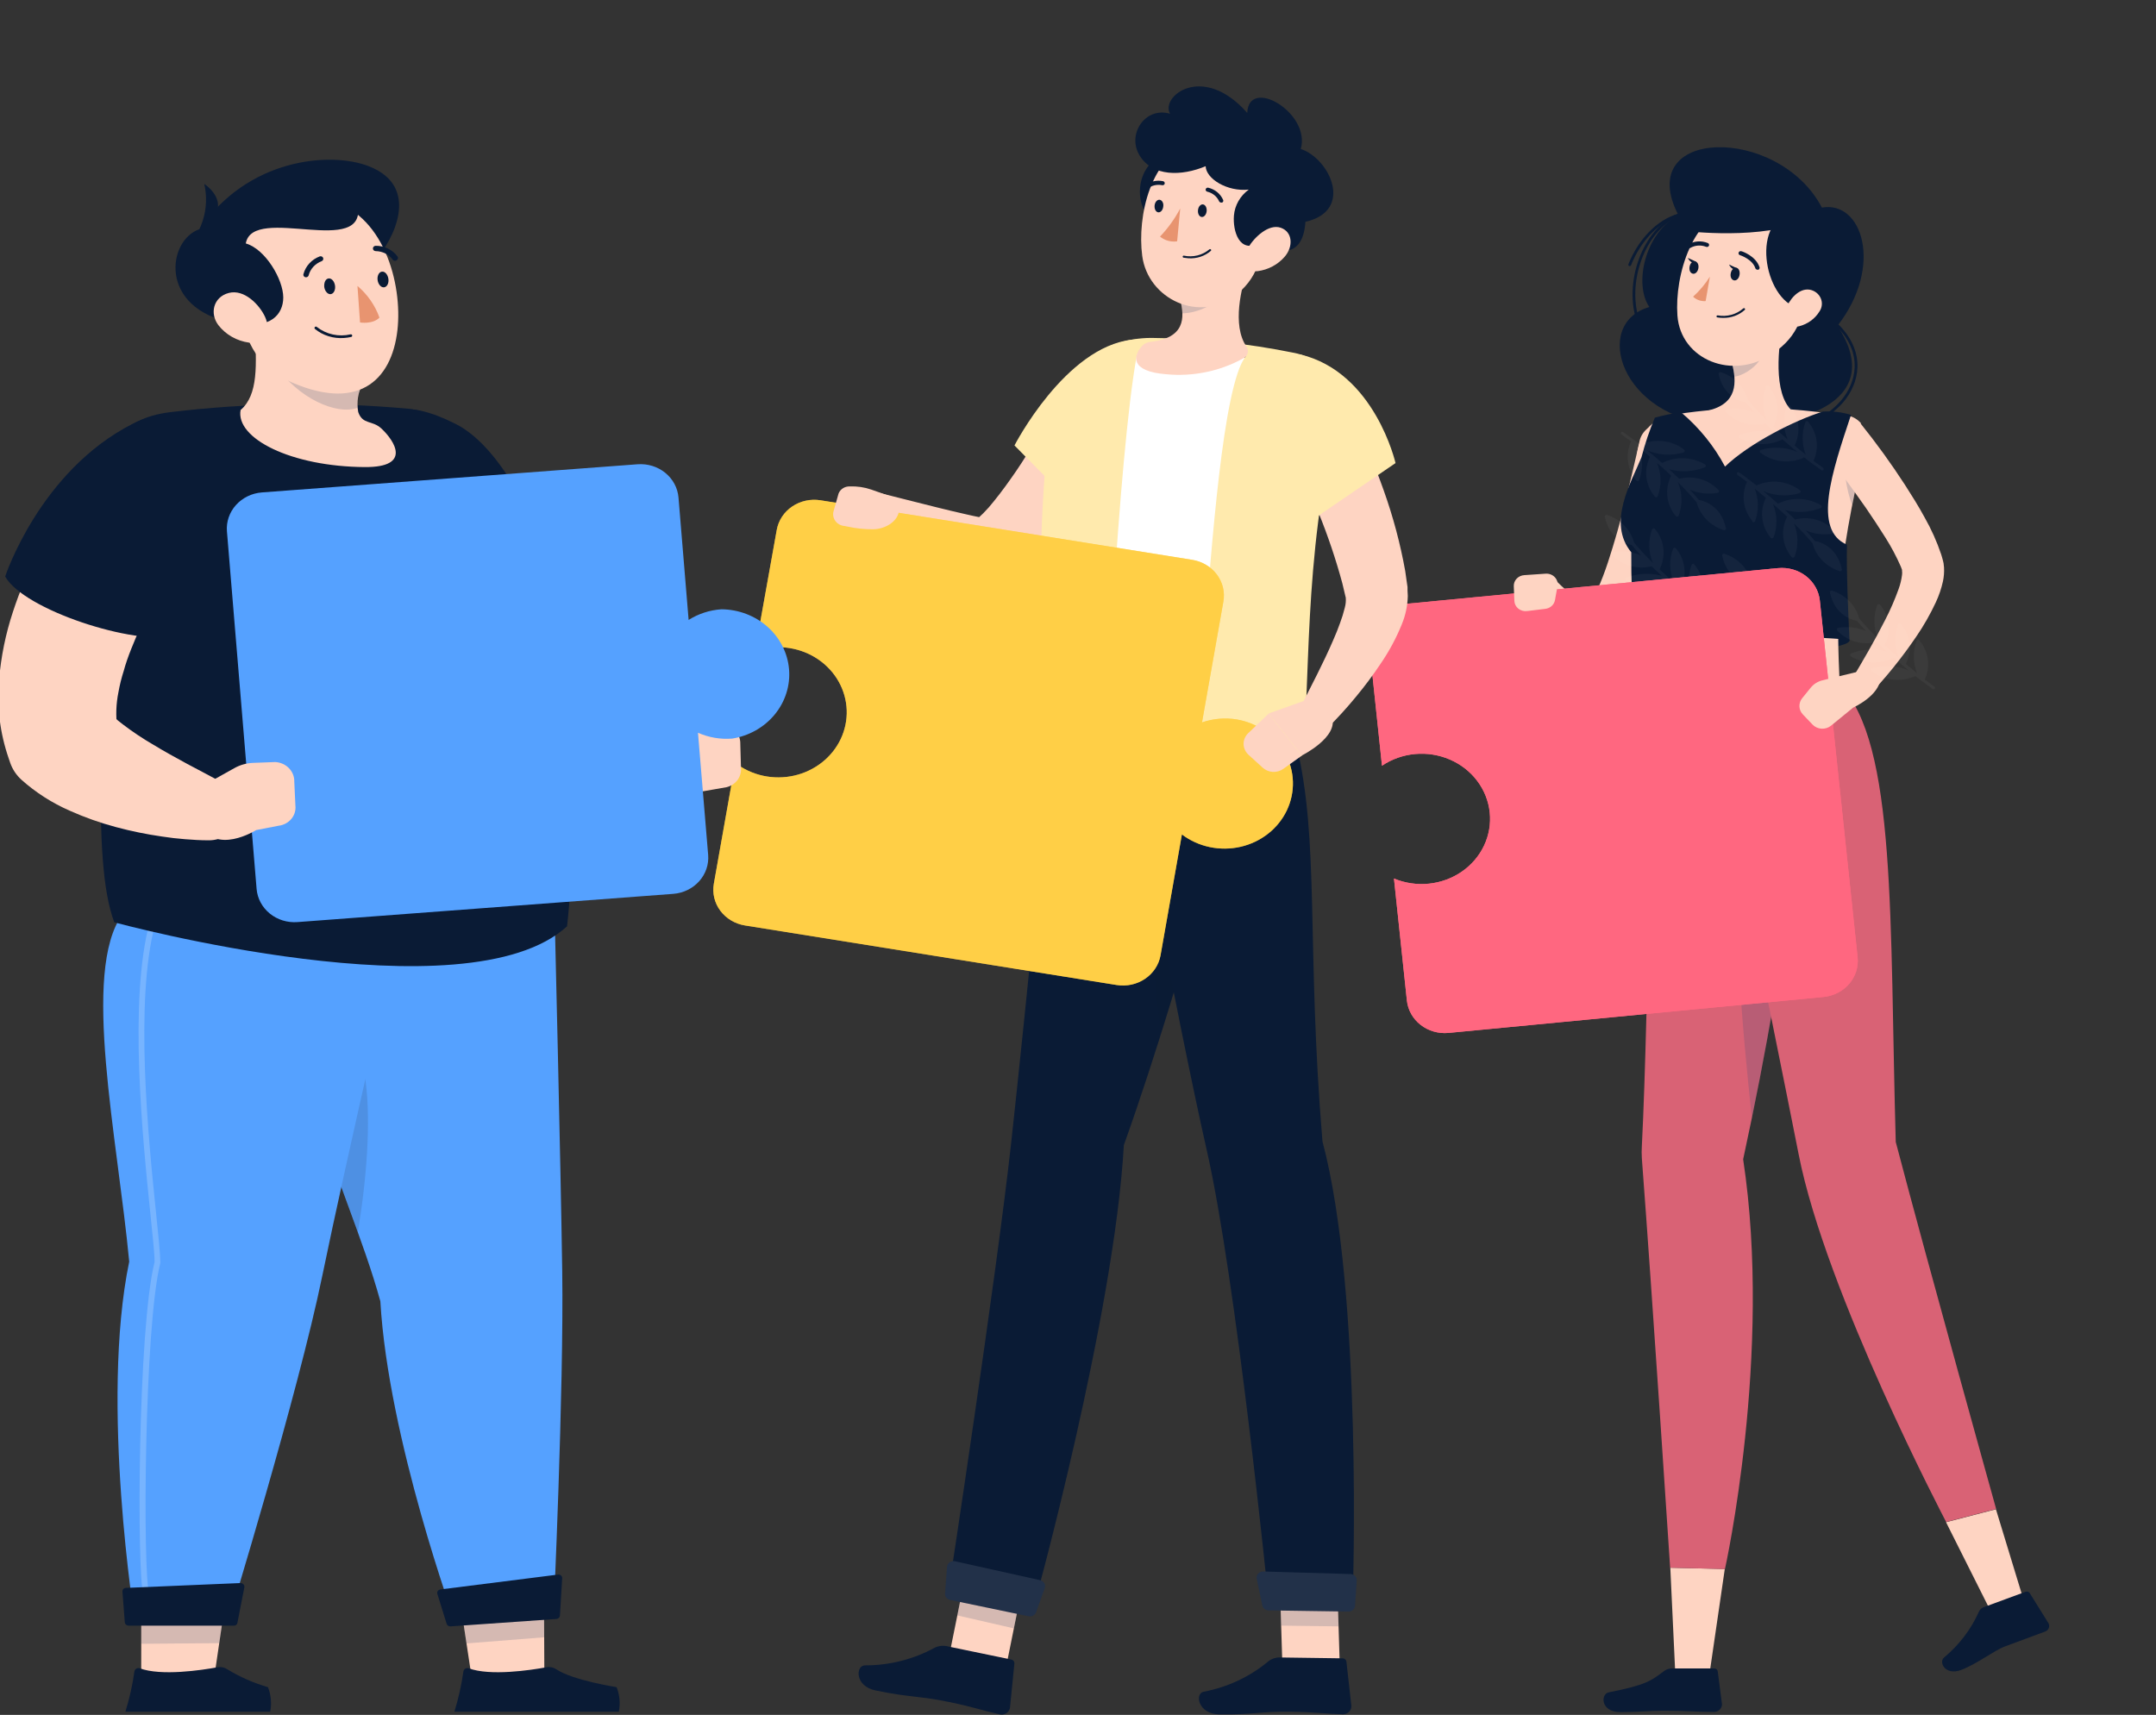 <svg width="538" height="428" viewBox="0 0 538 428" fill="none" xmlns="http://www.w3.org/2000/svg">
<rect x="0" y="0" width="538" height="428" fill="#333333" stroke="none"/>
<g clip-path="url(#clip0_85_39)">
<path d="M418.829 53.715C410.445 58.077 407.649 71.002 411.576 76.627C397.044 80.776 404.59 104.553 428.344 105.883C452.099 107.213 470.18 98.955 458.512 81.322C470.054 66.521 464.745 49.992 454.628 51.813C443.77 31.108 407.412 31.72 418.829 53.715Z" fill="#0A1B35"/>
<path d="M444.12 107.478C440.455 107.467 436.862 106.511 433.723 104.712C433.673 104.695 433.628 104.667 433.59 104.631C433.552 104.595 433.524 104.552 433.505 104.504C433.487 104.456 433.481 104.405 433.486 104.355C433.491 104.304 433.507 104.255 433.534 104.211C433.562 104.168 433.598 104.13 433.643 104.102C433.687 104.073 433.737 104.054 433.79 104.046C433.842 104.038 433.897 104.041 433.948 104.055C433.999 104.069 434.046 104.094 434.087 104.127C438.135 106.433 442.919 107.28 447.567 106.514C452.217 105.748 456.422 103.419 459.42 99.952C463.235 95.457 465.009 88.249 458.344 81.521C458.312 81.488 458.288 81.45 458.271 81.409C458.254 81.367 458.246 81.323 458.248 81.278C458.249 81.234 458.259 81.19 458.278 81.15C458.297 81.109 458.324 81.072 458.358 81.042C458.393 81.011 458.433 80.987 458.476 80.972C458.52 80.956 458.566 80.948 458.612 80.949C458.66 80.951 458.706 80.961 458.748 80.979C458.791 80.997 458.829 81.023 458.861 81.055C465.764 88.103 463.962 95.683 459.966 100.377C458.029 102.591 455.608 104.374 452.87 105.6C450.132 106.827 447.145 107.468 444.12 107.478Z" fill="#0A1B35"/>
<path d="M408.948 81.042C408.877 81.04 408.808 81.018 408.75 80.977C408.693 80.937 408.65 80.88 408.627 80.816C404.91 70.683 409.885 57.079 418.673 53.356C418.76 53.327 418.853 53.328 418.938 53.36C419.023 53.392 419.093 53.452 419.135 53.529C419.154 53.569 419.163 53.612 419.164 53.656C419.165 53.7 419.157 53.743 419.14 53.784C419.123 53.825 419.098 53.862 419.065 53.893C419.034 53.925 418.995 53.95 418.953 53.967C410.457 57.558 405.665 70.749 409.284 80.563C409.298 80.605 409.305 80.65 409.303 80.694C409.299 80.738 409.287 80.781 409.266 80.821C409.245 80.861 409.216 80.896 409.181 80.925C409.145 80.954 409.104 80.975 409.06 80.989L408.948 81.042Z" fill="#0A1B35"/>
<path d="M406.671 66.402H406.545C406.46 66.369 406.392 66.307 406.353 66.228C406.314 66.149 406.308 66.059 406.335 65.976C408.851 59.633 413.601 54.806 418.716 53.37C418.805 53.345 418.9 53.355 418.981 53.397C419.063 53.44 419.123 53.511 419.149 53.596C419.175 53.681 419.165 53.771 419.12 53.849C419.076 53.926 419 53.983 418.912 54.008C414.007 55.338 409.438 60.059 406.993 66.216C406.963 66.273 406.917 66.32 406.86 66.353C406.804 66.386 406.738 66.403 406.671 66.402Z" fill="#0A1B35"/>
<path d="M426.234 420.128L418.157 420.141L416.802 391.271L430.398 391.59L426.234 420.128Z" fill="#FED4C2"/>
<path d="M412.19 171.004C412.19 171.004 411.478 251.124 409.703 286.005C409.634 287.041 409.634 288.08 409.703 289.116C412.358 324.077 416.76 391.272 416.76 391.272L430.44 391.604C430.44 391.604 442.359 337.947 434.98 289.342C446.844 234.369 453.23 185.312 442.484 170.99L412.19 171.004Z" fill="#D96275"/>
<path opacity="0.2" d="M435.108 202.826C430.915 216.204 434.995 259.21 437.161 279.05C440.109 264.715 442.625 250.925 444.484 238.212L435.108 202.826Z" fill="#334D74"/>
<path d="M417.25 416.405H427.744C427.964 416.397 428.18 416.47 428.346 416.608C428.513 416.747 428.617 416.94 428.638 417.15L429.7 425.328C429.705 425.581 429.658 425.832 429.56 426.068C429.462 426.303 429.316 426.518 429.13 426.698C428.944 426.879 428.722 427.023 428.476 427.121C428.231 427.219 427.967 427.269 427.702 427.269C423.076 427.269 420.868 426.95 415.042 426.963C411.451 426.963 409.285 427.309 404.325 427.309C399.364 427.309 399.364 422.788 401.446 422.376C410.795 420.527 411.996 419.503 415.252 417.056C415.823 416.634 416.527 416.405 417.25 416.405Z" fill="#0A1B35"/>
<path d="M420.7 112.04C420.183 114.793 419.597 117.359 418.968 120.019C418.339 122.678 417.696 125.338 416.955 127.998C415.488 133.317 413.966 138.53 411.954 143.796C410.944 146.518 409.768 149.182 408.432 151.775C407.692 153.213 406.837 154.596 405.875 155.91C405.595 156.269 405.344 156.615 404.981 157.014C404.633 157.437 404.245 157.829 403.82 158.184C402.75 159.148 401.458 159.862 400.048 160.272C398.57 160.697 397.002 160.757 395.493 160.445C394.305 160.183 393.171 159.734 392.139 159.115C390.573 158.161 389.185 156.965 388.031 155.578C386.05 153.231 384.469 150.601 383.35 147.785C383.104 147.187 383.083 146.526 383.289 145.914C383.496 145.302 383.919 144.777 384.485 144.427C385.051 144.077 385.727 143.923 386.399 143.993C387.07 144.062 387.696 144.349 388.171 144.806L388.338 144.979C390.073 146.723 391.941 148.34 393.927 149.82C394.704 150.384 395.567 150.832 396.485 151.15C396.82 151.229 397.058 151.229 397.086 151.15C397.113 151.07 396.891 151.017 396.694 151.03C396.499 151.043 396.374 151.11 396.429 151.03C396.494 150.914 396.569 150.803 396.652 150.697C396.792 150.536 396.913 150.363 397.016 150.179C397.601 149.263 398.115 148.307 398.553 147.32C399.57 145.042 400.465 142.716 401.236 140.352C402.829 135.484 404.282 130.418 405.54 125.325C406.797 120.232 408.04 115.032 409.158 109.952C409.503 108.548 410.406 107.325 411.678 106.541C412.95 105.758 414.491 105.474 415.979 105.749C417.466 106.025 418.784 106.838 419.654 108.019C420.524 109.2 420.879 110.655 420.645 112.08L420.7 112.04Z" fill="#FED4C2"/>
<path d="M407.999 160.126C407.999 163.397 461.572 164.035 461.572 159.713L434.199 153.064L407.999 160.126Z" fill="#0A1B35"/>
<path d="M417.836 103.463C431.962 101.215 446.393 101.35 460.469 103.862C461.294 103.987 462.084 104.271 462.79 104.697C463.497 105.123 464.103 105.682 464.574 106.34C465.043 106.998 465.367 107.741 465.524 108.522C465.68 109.304 465.667 110.107 465.486 110.884C457.912 143.158 458.345 154.009 459.072 171.004H412.205C409.857 142.653 408.614 126.469 408.306 117.28C408.055 110.272 410.584 104.487 417.836 103.463Z" fill="#FED4C2"/>
<path opacity="0.2" d="M460.328 112.837C460.033 117.341 460.66 121.858 462.174 126.135C462.774 123.063 463.472 119.765 464.269 116.161L460.328 112.837Z" fill="#334D74"/>
<path d="M445.084 79.899C443.686 86.349 442.415 98.197 447.166 102.506C447.166 102.506 445.307 109.061 432.703 109.061C418.828 109.061 426.067 102.506 426.067 102.506C433.64 100.777 433.444 95.431 432.131 90.418L445.084 79.899Z" fill="#FED4C2"/>
<path opacity="0.2" d="M439.801 84.194L432.13 90.457C432.455 91.625 432.675 92.817 432.786 94.021C435.679 93.622 439.647 90.603 439.955 87.718C440.127 86.544 440.075 85.35 439.801 84.194Z" fill="#334D74"/>
<path d="M452.405 68.701C449.806 79.22 448.954 83.728 442.331 88.263C432.382 95.098 419.358 89.778 418.575 78.728C417.877 68.794 422.223 53.249 433.946 50.802C436.522 50.249 439.202 50.332 441.734 51.042C444.266 51.752 446.565 53.066 448.415 54.859C450.263 56.651 451.601 58.864 452.299 61.287C452.997 63.709 453.034 66.261 452.405 68.701Z" fill="#FED4C2"/>
<path d="M448.186 52.877C436.476 54.114 440.039 74.886 448.842 76.894C459.155 72.093 465.513 53.861 448.186 52.877Z" fill="#0A1B35"/>
<path d="M505.505 401.113L497.414 403.453L485.606 379.916L498.057 376.684L505.505 401.113Z" fill="#FED4C2"/>
<path d="M495.081 401.098L505.477 397.268C505.659 397.202 505.86 397.198 506.044 397.259C506.228 397.32 506.383 397.441 506.483 397.601L511.136 405.074C511.247 405.261 511.316 405.468 511.336 405.681C511.356 405.895 511.327 406.11 511.251 406.312C511.176 406.514 511.055 406.698 510.897 406.852C510.74 407.005 510.55 407.125 510.339 407.202C506.692 408.532 504.932 409.21 500.362 410.899C497.568 411.936 493.18 415.394 489.295 416.816C485.412 418.239 483.706 414.862 485.104 413.691C488.89 410.547 491.872 406.622 493.823 402.215C493.942 401.957 494.114 401.725 494.331 401.533C494.547 401.341 494.803 401.193 495.081 401.098Z" fill="#0A1B35"/>
<path d="M425.06 171.003C425.06 171.003 442.289 254.874 448.814 288.026C455.563 322.601 485.633 379.862 485.633 379.862L498.112 376.617C498.112 376.617 481.023 315.366 473.058 285.007C471.493 230.033 473.337 185.272 459.084 170.95L425.06 171.003Z" fill="#D96275"/>
<path d="M434.073 68.636C433.919 69.5 433.318 70.125 432.675 69.965C432.033 69.806 431.725 69.088 431.878 68.223C432.033 67.359 432.648 66.734 433.276 66.827C433.905 66.92 434.241 67.771 434.073 68.636Z" fill="#0A1B35"/>
<path d="M423.802 66.973C423.649 67.837 423.034 68.462 422.405 68.303C421.776 68.143 421.455 67.438 421.608 66.561C421.763 65.683 422.377 65.071 423.006 65.231C423.635 65.391 423.957 66.109 423.802 66.973Z" fill="#0A1B35"/>
<path d="M423.258 65.324L421.175 64.366C421.175 64.366 422.014 66.175 423.258 65.324Z" fill="#0A1B35"/>
<path d="M426.68 69.048C425.527 70.887 424.116 72.569 422.488 74.048C422.895 74.436 423.386 74.735 423.926 74.926C424.466 75.116 425.043 75.193 425.618 75.152L426.68 69.048Z" fill="#E89470"/>
<path d="M429.95 79.34C429.481 79.341 429.014 79.301 428.553 79.221C428.517 79.216 428.483 79.204 428.454 79.187C428.423 79.169 428.397 79.147 428.376 79.119C428.355 79.092 428.34 79.061 428.332 79.028C428.324 78.995 428.322 78.961 428.329 78.928C428.342 78.862 428.381 78.804 428.439 78.764C428.496 78.725 428.566 78.707 428.637 78.715C429.764 78.92 430.927 78.87 432.031 78.57C433.135 78.27 434.15 77.727 434.994 76.987C435.019 76.961 435.05 76.94 435.083 76.926C435.117 76.912 435.153 76.905 435.189 76.905C435.226 76.905 435.263 76.912 435.297 76.926C435.33 76.94 435.361 76.961 435.386 76.987C435.432 77.036 435.458 77.1 435.458 77.166C435.458 77.233 435.432 77.297 435.386 77.346C433.922 78.669 431.968 79.386 429.95 79.34Z" fill="#0A1B35"/>
<path d="M453.999 77.77C452.885 79.571 451.074 80.884 448.954 81.427C446.16 82.105 444.762 79.698 445.628 77.198C446.369 74.951 448.745 71.879 451.553 72.291C452.163 72.397 452.736 72.646 453.22 73.015C453.704 73.383 454.085 73.861 454.326 74.404C454.569 74.947 454.666 75.539 454.609 76.126C454.551 76.714 454.342 77.279 453.999 77.77Z" fill="#FED4C2"/>
<path d="M438.53 67.306C438.417 67.305 438.307 67.27 438.217 67.205C438.126 67.141 438.059 67.05 438.027 66.947C437.286 64.673 434.226 63.689 434.198 63.689C434.129 63.67 434.065 63.637 434.01 63.593C433.955 63.55 433.91 63.496 433.877 63.435C433.845 63.374 433.825 63.307 433.821 63.239C433.815 63.171 433.825 63.102 433.849 63.038C433.87 62.972 433.903 62.911 433.95 62.859C433.996 62.806 434.053 62.763 434.117 62.732C434.181 62.701 434.25 62.682 434.322 62.678C434.394 62.673 434.466 62.683 434.534 62.705C434.674 62.705 438.153 63.862 439.061 66.695C439.083 66.76 439.09 66.829 439.084 66.897C439.077 66.966 439.055 67.032 439.022 67.093C438.988 67.153 438.942 67.207 438.886 67.25C438.831 67.294 438.767 67.326 438.697 67.346L438.53 67.306Z" fill="#0A1B35"/>
<path d="M421.51 61.946C421.417 61.945 421.325 61.922 421.244 61.877C421.164 61.833 421.096 61.77 421.049 61.694C420.979 61.574 420.961 61.432 421.001 61.3C421.04 61.168 421.133 61.056 421.258 60.989C421.995 60.565 422.826 60.315 423.684 60.26C424.542 60.204 425.401 60.345 426.19 60.67C426.318 60.732 426.414 60.84 426.458 60.969C426.503 61.099 426.492 61.239 426.429 61.361C426.363 61.482 426.249 61.574 426.114 61.616C425.978 61.658 425.83 61.648 425.702 61.587C425.071 61.342 424.388 61.24 423.71 61.291C423.03 61.342 422.372 61.544 421.79 61.88C421.706 61.928 421.608 61.951 421.51 61.946Z" fill="#0A1B35"/>
<path d="M464.297 105.711C468.28 110.671 471.898 115.684 475.337 120.977C477.041 123.636 478.718 126.296 480.255 129.128C481.925 132.063 483.305 135.14 484.378 138.317C484.531 138.743 484.642 139.235 484.768 139.647L484.866 140.033L484.992 140.591C485.049 140.939 485.086 141.29 485.104 141.642C485.168 142.796 485.078 143.953 484.838 145.086C484.441 146.882 483.846 148.634 483.064 150.312C481.685 153.277 480.059 156.132 478.201 158.849C474.663 164.072 470.687 169.013 466.309 173.624C465.83 174.134 465.168 174.458 464.453 174.531C463.737 174.604 463.018 174.422 462.436 174.02C461.853 173.617 461.448 173.024 461.299 172.354C461.15 171.684 461.268 170.985 461.628 170.392V170.326C464.716 165.206 467.777 159.94 470.418 154.727C471.712 152.214 472.838 149.624 473.786 146.974C474.193 145.849 474.474 144.686 474.624 143.504C474.676 143.155 474.676 142.802 474.624 142.453V142.373V142.214C474.525 141.948 474.456 141.708 474.33 141.429C473.242 138.936 471.963 136.522 470.502 134.208C468.965 131.748 467.33 129.288 465.653 126.828C462.244 121.961 458.666 117.067 455.033 112.333C454.162 111.145 453.812 109.682 454.056 108.252C454.3 106.823 455.12 105.54 456.341 104.675C457.562 103.811 459.087 103.433 460.596 103.621C462.105 103.809 463.477 104.549 464.423 105.684L464.297 105.711Z" fill="#FED4C2"/>
<path d="M433.542 66.987L431.459 66.029C431.459 66.029 432.284 67.851 433.542 66.987Z" fill="#0A1B35"/>
<path d="M409.619 114.101C410.481 110.746 411.593 107.453 412.944 104.247C415.088 103.638 417.279 103.193 419.497 102.917C424.016 106.729 427.734 111.323 430.452 116.454C436.447 110.683 447.92 104.845 454.906 102.718C457.269 102.576 459.64 102.86 461.893 103.555C457.128 117.864 452.265 132.252 460.886 135.949C460.733 142.745 461.137 151.176 461.501 159.7C453.354 158.848 421.049 157.372 407.928 160.112C407.256 151.468 407.019 144.154 407.061 137.838C400.955 130.431 407.076 120.351 409.619 114.101Z" fill="#0A1B35"/>
<g opacity="0.2">
<path opacity="0.2" d="M422.46 140.711C422.386 140.72 422.317 140.746 422.258 140.788C422.199 140.83 422.153 140.886 422.125 140.951C421.134 143.596 421.163 146.49 422.209 149.116C421.244 148.344 420.294 147.586 419.414 146.815C420.201 145.214 420.505 143.436 420.293 141.68C420.081 139.923 419.36 138.258 418.212 136.868C418.168 136.814 418.111 136.771 418.045 136.743C417.978 136.715 417.907 136.703 417.834 136.709C417.761 136.714 417.689 136.739 417.631 136.782C417.571 136.824 417.526 136.882 417.499 136.948C416.477 139.667 416.541 142.649 417.681 145.326C416.423 144.235 415.221 143.145 414.118 142.094C414.943 140.485 415.275 138.687 415.074 136.906C414.874 135.125 414.15 133.434 412.986 132.028C412.942 131.973 412.884 131.93 412.819 131.902C412.753 131.874 412.68 131.863 412.609 131.868C412.534 131.874 412.464 131.899 412.404 131.941C412.345 131.984 412.3 132.041 412.274 132.107C411.258 134.832 411.322 137.816 412.454 140.498C410.541 138.597 408.948 136.868 407.76 135.432C407.333 133.824 406.485 132.345 405.296 131.134C404.105 129.922 402.612 129.017 400.955 128.504C400.887 128.492 400.818 128.497 400.753 128.516C400.688 128.535 400.628 128.569 400.579 128.614C400.529 128.66 400.492 128.715 400.47 128.777C400.448 128.839 400.442 128.905 400.452 128.969C401.709 134.86 406.264 135.884 407.187 136.03C407.844 136.815 408.584 137.679 409.479 138.61C407.289 137.676 404.852 137.398 402.492 137.812C402.421 137.828 402.355 137.862 402.303 137.912C402.251 137.961 402.215 138.023 402.199 138.092C402.178 138.157 402.175 138.227 402.189 138.295C402.204 138.362 402.236 138.425 402.283 138.477C403.484 139.781 405.044 140.739 406.787 141.244C408.53 141.75 410.387 141.781 412.148 141.336C412.931 142.108 413.769 142.892 414.649 143.703C411.69 142.898 408.531 143.076 405.692 144.209C405.624 144.243 405.569 144.293 405.529 144.355C405.49 144.417 405.469 144.489 405.469 144.561C405.469 144.633 405.49 144.705 405.529 144.767C405.569 144.829 405.624 144.879 405.692 144.913C407.287 145.859 409.115 146.389 410.993 146.452C412.872 146.515 414.735 146.109 416.396 145.272C417.57 146.323 418.813 147.374 420.098 148.424C417.236 147.194 413.996 147.015 411.001 147.919C410.932 147.946 410.871 147.989 410.825 148.045C410.779 148.101 410.748 148.167 410.736 148.238C410.729 148.307 410.74 148.377 410.766 148.442C410.792 148.506 410.835 148.564 410.89 148.61C412.361 149.744 414.133 150.469 416.009 150.703C417.886 150.938 419.795 150.674 421.524 149.94L421.635 149.874C421.679 149.829 421.709 149.774 421.719 149.714L423.299 150.937C423.347 151 423.415 151.047 423.494 151.07C424.333 151.709 425.185 152.334 426.051 152.945C426.127 153.007 426.224 153.041 426.324 153.041C426.424 153.041 426.52 153.007 426.596 152.945C426.628 152.903 426.652 152.854 426.664 152.803C426.677 152.752 426.678 152.699 426.669 152.647C426.66 152.595 426.64 152.545 426.611 152.501C426.581 152.456 426.543 152.417 426.498 152.387C425.702 151.815 424.905 151.243 424.137 150.645C424.862 149.061 425.124 147.319 424.893 145.605C424.661 143.891 423.946 142.269 422.824 140.911C422.787 140.85 422.733 140.8 422.669 140.765C422.606 140.73 422.534 140.711 422.46 140.711Z" fill="white"/>
<path opacity="0.2" d="M408.683 120.113C408.757 120.104 408.826 120.078 408.885 120.036C408.944 119.994 408.99 119.938 409.019 119.873C410.009 117.228 409.98 114.334 408.936 111.708C409.899 112.48 410.85 113.238 411.73 114.009C410.943 115.61 410.639 117.388 410.851 119.144C411.063 120.9 411.783 122.566 412.932 123.956C412.976 124.01 413.034 124.053 413.099 124.081C413.165 124.109 413.237 124.121 413.309 124.115C413.382 124.11 413.454 124.084 413.513 124.042C413.573 124 413.618 123.942 413.644 123.876C414.668 121.157 414.602 118.175 413.462 115.498C414.72 116.589 415.922 117.679 417.026 118.73C416.201 120.339 415.869 122.137 416.069 123.918C416.269 125.699 416.993 127.389 418.157 128.796C418.201 128.851 418.259 128.894 418.325 128.922C418.391 128.949 418.463 128.961 418.534 128.956C418.609 128.95 418.679 128.925 418.739 128.882C418.798 128.84 418.844 128.783 418.871 128.716C419.886 125.992 419.822 123.008 418.689 120.325C420.603 122.227 422.196 123.956 423.384 125.392C423.81 127 424.658 128.479 425.848 129.69C427.038 130.902 428.532 131.807 430.189 132.32C430.256 132.331 430.325 132.327 430.39 132.308C430.457 132.289 430.515 132.255 430.565 132.21C430.614 132.164 430.651 132.108 430.673 132.047C430.695 131.985 430.701 131.919 430.692 131.855C429.434 125.964 424.879 124.94 423.956 124.794C423.3 124.009 422.559 123.145 421.665 122.214C423.854 123.151 426.293 123.425 428.651 122.998C428.723 122.987 428.789 122.955 428.841 122.908C428.893 122.861 428.93 122.799 428.945 122.732C428.966 122.667 428.97 122.597 428.955 122.529C428.94 122.462 428.908 122.399 428.862 122.347C427.659 121.043 426.1 120.085 424.357 119.579C422.614 119.074 420.757 119.042 418.996 119.488C418.214 118.716 417.375 117.932 416.495 117.121C419.454 117.926 422.614 117.748 425.452 116.615C425.519 116.581 425.575 116.531 425.615 116.468C425.654 116.406 425.675 116.335 425.675 116.263C425.675 116.19 425.654 116.119 425.615 116.057C425.575 115.995 425.519 115.944 425.452 115.91C423.857 114.965 422.028 114.434 420.151 114.371C418.272 114.308 416.41 114.715 414.748 115.551C413.575 114.501 412.331 113.45 411.046 112.4C413.908 113.629 417.147 113.809 420.142 112.905C420.209 112.876 420.269 112.832 420.316 112.777C420.362 112.721 420.393 112.656 420.407 112.586C420.414 112.517 420.405 112.447 420.378 112.382C420.351 112.317 420.308 112.26 420.254 112.214C418.782 111.08 417.011 110.355 415.134 110.121C413.257 109.886 411.349 110.15 409.62 110.884L409.508 110.95C409.464 110.994 409.435 111.05 409.424 111.11L407.845 109.886C407.797 109.824 407.728 109.777 407.649 109.753C406.811 109.115 405.959 108.49 405.093 107.878C405.017 107.817 404.921 107.783 404.82 107.783C404.72 107.783 404.623 107.817 404.548 107.878C404.484 107.964 404.458 108.07 404.474 108.174C404.489 108.277 404.545 108.371 404.632 108.437C405.442 109.009 406.238 109.581 407.007 110.179C406.281 111.763 406.02 113.505 406.251 115.219C406.482 116.933 407.198 118.555 408.321 119.913C408.358 119.974 408.41 120.024 408.474 120.059C408.537 120.094 408.61 120.113 408.683 120.113Z" fill="white"/>
<path opacity="0.2" d="M451.763 150.419C451.693 150.428 451.626 150.454 451.567 150.493C451.509 150.532 451.461 150.584 451.428 150.645C450.45 153.292 450.479 156.182 451.512 158.81C450.548 158.052 449.598 157.28 448.717 156.509C449.504 154.91 449.809 153.134 449.597 151.38C449.384 149.626 448.665 147.962 447.516 146.576C447.472 146.521 447.415 146.478 447.349 146.45C447.284 146.423 447.211 146.412 447.14 146.418C447.068 146.425 446.999 146.449 446.94 146.488C446.881 146.527 446.834 146.58 446.803 146.642C445.788 149.367 445.852 152.351 446.984 155.033C445.727 153.929 444.526 152.852 443.421 151.802C444.25 150.195 444.584 148.399 444.384 146.619C444.183 144.84 443.457 143.151 442.289 141.748C442.249 141.691 442.192 141.646 442.124 141.617C442.058 141.589 441.985 141.579 441.912 141.589C441.841 141.597 441.774 141.622 441.715 141.662C441.656 141.701 441.609 141.754 441.577 141.815C440.561 144.539 440.626 147.523 441.759 150.206C439.844 148.318 438.251 146.576 437.064 145.139C436.632 143.534 435.782 142.057 434.594 140.846C433.404 139.635 431.913 138.729 430.259 138.211C430.192 138.198 430.121 138.201 430.056 138.22C429.99 138.238 429.93 138.272 429.882 138.318C429.83 138.365 429.793 138.424 429.77 138.489C429.749 138.554 429.744 138.623 429.756 138.69C431.014 144.568 435.582 145.592 436.49 145.738C437.147 146.522 437.888 147.4 438.782 148.331C436.592 147.396 434.155 147.118 431.795 147.533C431.726 147.551 431.662 147.587 431.61 147.636C431.559 147.685 431.521 147.745 431.502 147.812C431.481 147.876 431.478 147.944 431.493 148.009C431.507 148.074 431.539 148.135 431.586 148.185C432.78 149.497 434.34 150.462 436.086 150.968C437.831 151.474 439.691 151.5 441.451 151.044C442.234 151.815 443.072 152.613 443.953 153.424C440.994 152.611 437.832 152.79 434.996 153.929C434.932 153.966 434.878 154.016 434.839 154.076C434.801 154.136 434.777 154.205 434.772 154.275C434.77 154.345 434.789 154.415 434.826 154.476C434.864 154.537 434.917 154.587 434.981 154.621C436.576 155.567 438.404 156.099 440.281 156.165C442.159 156.23 444.022 155.826 445.686 154.993C446.859 156.03 448.102 157.081 449.389 158.145C446.525 156.915 443.286 156.735 440.292 157.639C440.222 157.666 440.161 157.71 440.114 157.766C440.068 157.822 440.038 157.888 440.026 157.959C440.018 158.027 440.028 158.097 440.059 158.16C440.088 158.223 440.134 158.278 440.193 158.318C441.664 159.452 443.437 160.176 445.314 160.411C447.19 160.645 449.099 160.381 450.827 159.647L450.925 159.568C450.966 159.524 450.998 159.475 451.023 159.421L452.602 160.645C452.646 160.707 452.71 160.753 452.784 160.778C453.622 161.416 454.474 162.041 455.34 162.666C455.417 162.728 455.514 162.762 455.613 162.762C455.713 162.762 455.81 162.728 455.886 162.666C455.953 162.581 455.981 162.475 455.965 162.37C455.95 162.266 455.891 162.171 455.801 162.108C454.991 161.536 454.208 160.951 453.427 160.366C454.156 158.783 454.42 157.042 454.191 155.327C453.963 153.613 453.249 151.99 452.127 150.631C452.091 150.569 452.039 150.517 451.975 150.48C451.91 150.442 451.838 150.421 451.763 150.419Z" fill="white"/>
<path opacity="0.2" d="M478.634 159.608C478.56 159.614 478.49 159.639 478.43 159.682C478.371 159.724 478.325 159.782 478.299 159.848C477.303 162.491 477.328 165.385 478.369 168.013C477.404 167.241 476.468 166.47 475.574 165.712C476.364 164.112 476.672 162.335 476.462 160.578C476.253 158.822 475.534 157.155 474.387 155.765C474.341 155.709 474.282 155.664 474.213 155.636C474.144 155.609 474.069 155.598 473.996 155.606C473.922 155.615 473.854 155.642 473.795 155.684C473.736 155.726 473.69 155.781 473.659 155.845C472.643 158.565 472.709 161.545 473.841 164.223C472.583 163.132 471.396 162.042 470.293 160.991C471.118 159.382 471.449 157.584 471.249 155.803C471.048 154.022 470.324 152.332 469.16 150.925C469.117 150.87 469.059 150.827 468.993 150.799C468.927 150.772 468.855 150.76 468.783 150.765C468.709 150.771 468.638 150.796 468.579 150.838C468.519 150.881 468.474 150.938 468.448 151.004C467.425 153.728 467.49 156.714 468.629 159.396C466.715 157.494 465.108 155.765 463.935 154.329C463.508 152.721 462.66 151.242 461.469 150.031C460.28 148.819 458.787 147.914 457.13 147.401C457.061 147.386 456.991 147.388 456.924 147.406C456.856 147.424 456.795 147.458 456.746 147.504C456.696 147.55 456.659 147.607 456.638 147.671C456.617 147.734 456.613 147.801 456.626 147.866C457.884 153.757 462.439 154.781 463.362 154.927C464.004 155.712 464.759 156.576 465.654 157.507C463.463 156.576 461.027 156.298 458.667 156.709C458.598 156.73 458.535 156.766 458.484 156.815C458.433 156.863 458.395 156.923 458.373 156.989C458.354 157.056 458.353 157.126 458.37 157.193C458.387 157.261 458.422 157.323 458.47 157.374C459.671 158.676 461.229 159.633 462.969 160.138C464.709 160.643 466.564 160.676 468.323 160.233C469.119 161.005 469.943 161.789 470.823 162.6C467.869 161.795 464.714 161.973 461.88 163.106C461.813 163.138 461.756 163.187 461.717 163.248C461.677 163.309 461.656 163.38 461.656 163.451C461.655 163.522 461.673 163.592 461.707 163.654C461.742 163.717 461.791 163.771 461.853 163.81C463.452 164.752 465.282 165.28 467.161 165.343C469.04 165.406 470.905 165.002 472.57 164.17C473.744 165.216 474.973 166.266 476.259 167.321C473.396 166.092 470.156 165.912 467.162 166.816C467.093 166.841 467.032 166.884 466.988 166.941C466.943 166.997 466.917 167.065 466.91 167.135C466.904 167.204 466.913 167.274 466.941 167.339C466.967 167.404 467.01 167.461 467.065 167.507C468.536 168.64 470.307 169.363 472.184 169.598C474.061 169.833 475.969 169.569 477.698 168.837C477.73 168.843 477.764 168.843 477.796 168.837C477.849 168.798 477.884 168.741 477.894 168.678L479.472 169.901C479.52 169.96 479.583 170.006 479.654 170.034C480.493 170.672 481.345 171.297 482.212 171.909C482.287 171.971 482.384 172.005 482.484 172.005C482.584 172.005 482.68 171.971 482.756 171.909C482.792 171.868 482.817 171.82 482.832 171.769C482.846 171.718 482.85 171.665 482.842 171.612C482.834 171.56 482.815 171.51 482.786 171.465C482.757 171.42 482.718 171.381 482.673 171.35L480.297 169.608C481.027 168.026 481.29 166.285 481.062 164.57C480.833 162.856 480.12 161.233 478.997 159.874C478.969 159.802 478.92 159.739 478.856 159.692C478.791 159.645 478.715 159.616 478.634 159.608Z" fill="white"/>
<path opacity="0.2" d="M417.193 161.11C417.121 161.115 417.052 161.139 416.993 161.179C416.934 161.219 416.887 161.273 416.857 161.336C415.861 163.979 415.885 166.873 416.928 169.501C415.963 168.743 415.027 167.971 414.133 167.2C414.923 165.6 415.231 163.823 415.021 162.066C414.811 160.31 414.093 158.643 412.945 157.253C412.899 157.199 412.839 157.157 412.772 157.131C412.705 157.105 412.631 157.095 412.559 157.103C412.486 157.111 412.417 157.136 412.358 157.176C412.298 157.217 412.25 157.27 412.218 157.333C411.202 160.058 411.267 163.042 412.4 165.724C411.142 164.62 409.955 163.543 408.85 162.493C409.676 160.883 410.007 159.085 409.808 157.304C409.607 155.524 408.883 153.833 407.719 152.426C407.677 152.371 407.619 152.328 407.552 152.302C407.485 152.277 407.413 152.269 407.341 152.28C407.269 152.283 407.199 152.305 407.139 152.346C407.079 152.386 407.034 152.441 407.006 152.506C405.984 155.229 406.048 158.216 407.188 160.897C405.533 159.286 403.965 157.595 402.493 155.83C402.061 154.224 401.211 152.748 400.023 151.537C398.833 150.326 397.342 149.42 395.688 148.902C395.619 148.889 395.546 148.892 395.479 148.91C395.411 148.929 395.348 148.962 395.296 149.008C395.252 149.057 395.219 149.114 395.2 149.176C395.181 149.238 395.176 149.303 395.185 149.367C396.443 155.258 400.998 156.282 401.919 156.429C402.563 157.213 403.317 158.078 404.211 159.088C402.025 158.144 399.585 157.865 397.225 158.29C397.156 158.308 397.093 158.341 397.042 158.387C396.991 158.434 396.952 158.492 396.931 158.556C396.912 158.623 396.911 158.694 396.928 158.761C396.945 158.829 396.98 158.891 397.029 158.942C398.221 160.255 399.778 161.22 401.521 161.726C403.264 162.232 405.122 162.258 406.88 161.801C407.677 162.572 408.502 163.37 409.382 164.181C406.428 163.363 403.27 163.542 400.439 164.687C400.373 164.717 400.316 164.764 400.277 164.822C400.237 164.881 400.216 164.949 400.215 165.019C400.213 165.09 400.23 165.16 400.263 165.223C400.298 165.286 400.349 165.339 400.411 165.378C402.008 166.324 403.837 166.856 405.718 166.922C407.598 166.987 409.463 166.583 411.129 165.751C412.302 166.788 413.532 167.838 414.818 168.889C411.952 167.662 408.713 167.487 405.721 168.397C405.653 168.421 405.594 168.462 405.55 168.516C405.506 168.57 405.477 168.635 405.469 168.703C405.46 168.772 405.469 168.843 405.495 168.908C405.523 168.973 405.567 169.031 405.622 169.075C407.095 170.208 408.866 170.931 410.743 171.166C412.62 171.401 414.528 171.137 416.256 170.405C416.289 170.411 416.323 170.411 416.354 170.405C416.404 170.369 416.439 170.317 416.452 170.259L418.031 171.482C418.078 171.541 418.14 171.587 418.213 171.615C419.065 172.253 419.904 172.878 420.77 173.503C420.846 173.565 420.943 173.599 421.043 173.599C421.142 173.599 421.239 173.565 421.315 173.503C421.349 173.462 421.376 173.415 421.39 173.364C421.405 173.313 421.408 173.259 421.401 173.207C421.393 173.154 421.374 173.104 421.344 173.059C421.315 173.014 421.277 172.975 421.231 172.945L418.856 171.203C419.584 169.618 419.849 167.875 419.62 166.158C419.391 164.442 418.678 162.817 417.556 161.455C417.55 161.366 417.509 161.281 417.443 161.218C417.375 161.154 417.287 161.116 417.193 161.11Z" fill="white"/>
<path opacity="0.2" d="M450.868 105.086C450.795 105.095 450.727 105.122 450.668 105.164C450.609 105.206 450.563 105.261 450.533 105.325C449.555 107.972 449.584 110.862 450.617 113.49C449.653 112.719 448.702 111.961 447.823 111.19C448.609 109.588 448.914 107.81 448.701 106.054C448.489 104.298 447.769 102.632 446.621 101.243C446.577 101.188 446.519 101.145 446.454 101.117C446.387 101.089 446.315 101.078 446.244 101.083C446.169 101.089 446.099 101.114 446.04 101.156C445.98 101.199 445.935 101.256 445.908 101.322C444.892 104.042 444.956 107.022 446.09 109.7C444.832 108.61 443.63 107.519 442.527 106.469C443.352 104.859 443.683 103.061 443.483 101.28C443.282 99.5 442.558 97.809 441.394 96.402C441.351 96.347 441.294 96.303 441.228 96.275C441.162 96.247 441.089 96.236 441.017 96.243C440.943 96.248 440.873 96.273 440.813 96.316C440.754 96.358 440.708 96.416 440.682 96.482C439.666 99.207 439.731 102.19 440.864 104.873C438.949 102.971 437.356 101.243 436.169 99.806C435.742 98.198 434.894 96.72 433.703 95.508C432.514 94.296 431.021 93.392 429.364 92.878C429.297 92.867 429.227 92.871 429.162 92.89C429.096 92.91 429.036 92.943 428.988 92.989C428.938 93.034 428.901 93.09 428.879 93.152C428.857 93.213 428.851 93.279 428.86 93.344C430.118 99.235 434.687 100.259 435.596 100.405C436.253 101.189 436.993 102.054 437.888 102.985C435.698 102.05 433.261 101.772 430.901 102.187C430.832 102.207 430.769 102.243 430.718 102.292C430.667 102.341 430.629 102.4 430.607 102.466C430.586 102.532 430.583 102.602 430.597 102.669C430.612 102.736 430.645 102.799 430.691 102.852C431.893 104.155 433.452 105.114 435.196 105.619C436.939 106.124 438.796 106.156 440.557 105.711C441.338 106.482 442.177 107.267 443.058 108.078C440.099 107.273 436.939 107.451 434.101 108.583C434.037 108.619 433.983 108.67 433.944 108.73C433.905 108.79 433.882 108.858 433.877 108.929C433.876 109.001 433.895 109.072 433.932 109.135C433.968 109.198 434.022 109.251 434.087 109.288C435.682 110.233 437.509 110.764 439.388 110.827C441.266 110.89 443.129 110.483 444.79 109.647C445.964 110.697 447.207 111.748 448.493 112.799C445.63 111.569 442.39 111.389 439.397 112.293C439.327 112.32 439.266 112.364 439.219 112.419C439.173 112.475 439.142 112.542 439.131 112.612C439.122 112.683 439.134 112.754 439.163 112.82C439.193 112.885 439.239 112.942 439.299 112.985C440.768 114.118 442.537 114.841 444.411 115.076C446.286 115.311 448.192 115.047 449.918 114.315L450.031 114.248C450.075 114.204 450.103 114.148 450.114 114.089L451.693 115.312C451.744 115.372 451.813 115.418 451.888 115.445C452.727 116.083 453.579 116.708 454.446 117.32C454.522 117.382 454.618 117.416 454.718 117.416C454.818 117.416 454.915 117.382 454.99 117.32C455.057 117.235 455.086 117.129 455.07 117.024C455.054 116.919 454.995 116.825 454.907 116.761C454.096 116.19 453.314 115.618 452.531 115.019C453.261 113.437 453.525 111.696 453.296 109.981C453.067 108.267 452.354 106.644 451.232 105.285C451.193 105.227 451.138 105.179 451.075 105.144C451.012 105.109 450.942 105.089 450.868 105.086Z" fill="white"/>
<path opacity="0.2" d="M437.593 130.352C437.665 130.346 437.734 130.322 437.793 130.282C437.852 130.242 437.899 130.188 437.929 130.126C438.925 127.483 438.901 124.588 437.859 121.961C438.823 122.719 439.759 123.49 440.653 124.261C439.863 125.861 439.555 127.639 439.765 129.395C439.976 131.152 440.694 132.818 441.842 134.208C441.887 134.262 441.947 134.304 442.014 134.331C442.081 134.357 442.155 134.366 442.227 134.358C442.3 134.35 442.369 134.325 442.429 134.285C442.488 134.245 442.536 134.191 442.568 134.128C443.584 131.404 443.519 128.42 442.386 125.737C443.644 126.837 444.831 127.914 445.949 128.969C445.124 130.578 444.792 132.376 444.993 134.157C445.193 135.938 445.917 137.629 447.081 139.035C447.127 139.089 447.187 139.131 447.254 139.158C447.322 139.184 447.395 139.194 447.468 139.186C447.54 139.178 447.61 139.152 447.668 139.112C447.728 139.072 447.777 139.018 447.808 138.956C448.826 136.23 448.756 133.244 447.613 130.565C449.268 132.176 450.834 133.867 452.308 135.631C452.739 137.239 453.591 138.717 454.782 139.928C455.975 141.139 457.469 142.044 459.126 142.559C459.193 142.572 459.263 142.569 459.329 142.551C459.395 142.532 459.455 142.499 459.503 142.453C459.552 142.404 459.587 142.344 459.606 142.28C459.626 142.215 459.629 142.147 459.616 142.081C458.372 136.203 453.803 135.179 452.88 135.033C452.237 134.248 451.483 133.384 450.588 132.373C452.775 133.318 455.215 133.596 457.575 133.171C457.643 133.154 457.706 133.12 457.758 133.074C457.809 133.027 457.847 132.969 457.868 132.905C457.888 132.838 457.889 132.768 457.871 132.7C457.855 132.633 457.82 132.571 457.771 132.519C456.58 131.207 455.023 130.241 453.28 129.736C451.536 129.23 449.677 129.203 447.92 129.66C447.137 128.889 446.299 128.091 445.419 127.28C448.371 128.098 451.531 127.92 454.362 126.775C454.429 126.742 454.486 126.693 454.525 126.632C454.565 126.571 454.586 126.501 454.585 126.429C454.59 126.36 454.573 126.291 454.539 126.229C454.505 126.168 454.452 126.118 454.389 126.083C452.792 125.137 450.963 124.605 449.083 124.54C447.203 124.474 445.338 124.878 443.672 125.711C442.499 124.674 441.268 123.623 439.983 122.572C442.849 123.793 446.087 123.968 449.08 123.065C449.147 123.04 449.206 122.999 449.251 122.945C449.295 122.891 449.322 122.827 449.331 122.759C449.343 122.689 449.336 122.618 449.309 122.552C449.281 122.486 449.236 122.429 449.177 122.386C447.708 121.25 445.936 120.523 444.058 120.289C442.181 120.054 440.272 120.32 438.543 121.056C438.512 121.05 438.478 121.05 438.446 121.056C438.406 121.1 438.372 121.149 438.348 121.203L436.769 119.979C436.726 119.918 436.661 119.871 436.587 119.846C435.749 119.208 434.896 118.517 434.03 117.958C433.955 117.896 433.858 117.862 433.758 117.862C433.658 117.862 433.562 117.896 433.485 117.958C433.419 118.043 433.39 118.149 433.406 118.254C433.422 118.359 433.48 118.453 433.569 118.517L435.945 120.259C435.216 121.844 434.952 123.587 435.18 125.303C435.409 127.019 436.122 128.645 437.244 130.006C437.257 130.091 437.298 130.17 437.36 130.232C437.423 130.294 437.504 130.336 437.593 130.352Z" fill="white"/>
</g>
<path d="M443.728 141.788L350.107 150.777C347.61 151.019 345.316 152.194 343.728 154.044C342.141 155.894 341.389 158.267 341.639 160.644L344.853 191.11C347.292 189.465 350.14 188.458 353.115 188.189C356.09 187.919 359.088 188.397 361.808 189.574C364.529 190.751 366.877 192.587 368.619 194.898C370.361 197.208 371.436 199.914 371.737 202.743C372.038 205.573 371.553 208.428 370.332 211.024C369.111 213.62 367.197 215.866 364.778 217.537C362.36 219.209 359.524 220.248 356.552 220.55C353.582 220.853 350.578 220.408 347.843 219.262L351.071 249.727C351.329 252.103 352.563 254.286 354.506 255.798C356.449 257.31 358.942 258.03 361.439 257.799L455.061 248.823C457.558 248.575 459.851 247.396 461.44 245.546C463.029 243.695 463.784 241.321 463.543 238.943L454.11 149.846C453.846 147.472 452.606 145.293 450.662 143.783C448.717 142.274 446.226 141.557 443.728 141.788Z" fill="#FF6780"/>
<path d="M443.728 141.788L350.107 150.777C347.61 151.019 345.316 152.194 343.728 154.044C342.141 155.894 341.389 158.267 341.639 160.644L344.853 191.11C347.292 189.465 350.14 188.458 353.115 188.189C356.09 187.919 359.088 188.397 361.808 189.574C364.529 190.751 366.877 192.587 368.619 194.898C370.361 197.208 371.436 199.914 371.737 202.743C372.038 205.573 371.553 208.428 370.332 211.024C369.111 213.62 367.197 215.866 364.778 217.537C362.36 219.209 359.524 220.248 356.552 220.55C353.582 220.853 350.578 220.408 347.843 219.262L351.071 249.727C351.329 252.103 352.563 254.286 354.506 255.798C356.449 257.31 358.942 258.03 361.439 257.799L455.061 248.823C457.558 248.575 459.851 247.396 461.44 245.546C463.029 243.695 463.784 241.321 463.543 238.943L454.11 149.846C453.846 147.472 452.606 145.293 450.662 143.783C448.717 142.274 446.226 141.557 443.728 141.788Z" fill="#FF6780"/>
<path d="M469.27 169.114L464.939 167.319L454.766 169.792C453.6 170.083 452.568 170.733 451.832 171.641L449.68 174.3C449.221 174.883 448.989 175.599 449.022 176.326C449.055 177.053 449.352 177.747 449.861 178.29L452.293 180.843C452.876 181.451 453.685 181.819 454.549 181.869C455.413 181.918 456.262 181.646 456.918 181.109L462.437 176.601C462.437 176.601 469.089 173.635 469.27 169.114Z" fill="#FED4C2"/>
<path d="M381.086 152.506L385.585 151.961C386.192 151.896 386.759 151.643 387.2 151.242C387.642 150.841 387.933 150.314 388.03 149.74L388.645 146.336C388.727 145.931 388.709 145.513 388.592 145.115C388.475 144.717 388.263 144.351 387.971 144.045C387.679 143.74 387.317 143.503 386.912 143.353C386.508 143.204 386.073 143.146 385.641 143.184L380.387 143.543C379.647 143.581 378.955 143.897 378.46 144.42C377.964 144.944 377.708 145.633 377.745 146.336L377.885 149.926C377.894 150.304 377.985 150.676 378.155 151.017C378.325 151.358 378.57 151.66 378.873 151.904C379.175 152.148 379.53 152.328 379.911 152.432C380.292 152.536 380.693 152.561 381.086 152.506Z" fill="#FED4C2"/>
<path d="M451.107 54.779C440.012 60.098 420.519 57.652 420.519 57.652C420.519 57.652 431.39 40.736 451.107 54.779Z" fill="#0A1B35"/>
<path d="M255.874 392.175L250.298 419.795L236.185 416.55L241.761 388.93L255.874 392.175Z" fill="#FED4C2"/>
<path d="M236.633 410.938L252.324 414.183C252.568 414.228 252.784 414.359 252.932 414.548C253.079 414.737 253.147 414.973 253.121 415.207L252.031 426.178C251.995 426.453 251.899 426.718 251.749 426.956C251.599 427.194 251.4 427.4 251.161 427.56C250.923 427.72 250.652 427.832 250.367 427.887C250.081 427.942 249.787 427.939 249.502 427.88C244.569 426.776 243.103 426.085 236.856 424.795C229.576 423.266 226.991 423.678 218.44 421.896C213.269 420.819 213.506 415.659 215.826 415.646C221.952 415.66 227.973 414.132 233.279 411.218C234.319 410.722 235.518 410.622 236.633 410.938Z" fill="#0A1B35"/>
<path opacity="0.2" d="M255.887 392.188L253.008 406.417L238.881 403.172L241.759 388.93L255.887 392.188Z" fill="#334D74"/>
<path d="M280.438 285.804C296.996 239.447 310.103 184.739 310.103 184.739L262.874 181.894C262.874 181.894 255.887 252.878 252.282 285.618C248.509 319.634 236.785 396.43 236.785 396.43L258.095 400.539C258.095 400.539 278.077 328.225 280.438 285.804Z" fill="#0A1B35"/>
<path opacity="0.2" d="M288.319 210.537L299.777 224.021C296.856 234.433 293.447 246.135 289.703 258.09C287.553 242.324 287.089 226.392 288.319 210.537Z" fill="#0A1B35"/>
<path d="M237.093 399.316L256.656 403.385C257.046 403.468 257.454 403.41 257.803 403.223C258.151 403.037 258.414 402.735 258.542 402.374L260.694 396.377C260.769 396.174 260.797 395.958 260.779 395.744C260.759 395.529 260.692 395.321 260.583 395.133C260.474 394.945 260.324 394.781 260.143 394.651C259.962 394.522 259.755 394.43 259.534 394.382L238.309 389.662C238.086 389.611 237.854 389.607 237.629 389.648C237.404 389.689 237.19 389.776 237.002 389.901C236.814 390.027 236.658 390.189 236.54 390.377C236.423 390.565 236.35 390.774 236.325 390.991L235.836 397.64C235.792 398.018 235.896 398.398 236.128 398.707C236.359 399.016 236.704 399.233 237.093 399.316Z" fill="#0A1B35"/>
<path opacity="0.1" d="M237.093 399.316L256.656 403.385C257.046 403.468 257.454 403.41 257.803 403.223C258.151 403.037 258.414 402.735 258.542 402.374L260.694 396.377C260.769 396.174 260.797 395.958 260.779 395.744C260.759 395.529 260.692 395.321 260.583 395.133C260.474 394.945 260.324 394.781 260.143 394.651C259.962 394.522 259.755 394.43 259.534 394.382L238.309 389.662C238.086 389.611 237.854 389.607 237.629 389.648C237.404 389.689 237.19 389.776 237.002 389.901C236.814 390.027 236.658 390.189 236.54 390.377C236.423 390.565 236.35 390.774 236.325 390.991L235.836 397.64C235.792 398.018 235.896 398.398 236.128 398.707C236.359 399.016 236.704 399.233 237.093 399.316Z" fill="white"/>
<path d="M333.564 391.217L334.445 419.715L320.122 419.528L319.241 391.031L333.564 391.217Z" fill="#FED4C2"/>
<path d="M319.759 413.678L334.989 413.89C335.236 413.889 335.476 413.976 335.658 414.133C335.842 414.291 335.957 414.507 335.982 414.741L337.211 425.699C337.235 425.976 337.197 426.255 337.1 426.518C337.003 426.78 336.851 427.021 336.65 427.224C336.451 427.427 336.208 427.587 335.939 427.696C335.67 427.804 335.38 427.858 335.087 427.853C330.029 427.707 328.436 427.308 322.05 427.215C314.588 427.095 312.981 427.986 304.235 427.867C298.939 427.787 298.086 422.68 300.35 422.228C306.36 421.085 311.946 418.452 316.545 414.595C317.455 413.911 318.603 413.583 319.759 413.678Z" fill="#0A1B35"/>
<path opacity="0.2" d="M333.578 391.23L334.025 405.911L319.689 405.725L319.241 391.031L333.578 391.23Z" fill="#334D74"/>
<path d="M330.001 284.861C325.948 236.097 329.372 209.794 323.419 185.578L280.438 183.038C280.438 183.038 293.782 254.714 301.145 287.135C308.509 319.555 316.432 398.306 316.432 398.306L337.56 398.559C337.56 398.559 340.145 322.906 330.001 284.861Z" fill="#0A1B35"/>
<path d="M316.489 401.922L336.484 402.214C336.898 402.219 337.298 402.072 337.601 401.805C337.906 401.538 338.091 401.171 338.119 400.778L338.552 394.502C338.57 394.294 338.542 394.086 338.471 393.889C338.401 393.692 338.29 393.511 338.144 393.356C337.996 393.202 337.819 393.078 337.62 392.991C337.422 392.905 337.206 392.857 336.988 392.853L315.231 392.214C314.99 392.206 314.749 392.25 314.527 392.343C314.306 392.435 314.109 392.574 313.951 392.749C313.794 392.925 313.68 393.131 313.619 393.354C313.557 393.577 313.55 393.81 313.596 394.036L314.994 400.685C315.068 401.018 315.254 401.318 315.524 401.541C315.793 401.764 316.133 401.898 316.489 401.922Z" fill="#0A1B35"/>
<path opacity="0.1" d="M316.489 401.922L336.484 402.214C336.898 402.219 337.298 402.072 337.601 401.805C337.906 401.538 338.091 401.171 338.119 400.778L338.552 394.502C338.57 394.294 338.542 394.086 338.471 393.889C338.401 393.692 338.29 393.511 338.144 393.356C337.996 393.202 337.819 393.078 337.62 392.991C337.422 392.905 337.206 392.857 336.988 392.853L315.231 392.214C314.99 392.206 314.749 392.25 314.527 392.343C314.306 392.435 314.109 392.574 313.951 392.749C313.794 392.925 313.68 393.131 313.619 393.354C313.557 393.577 313.55 393.81 313.596 394.036L314.994 400.685C315.068 401.018 315.254 401.318 315.524 401.541C315.793 401.764 316.133 401.898 316.489 401.922Z" fill="white"/>
<path d="M279.055 108.023C277.405 111.414 275.687 114.419 273.815 117.518C271.942 120.616 269.972 123.622 267.792 126.574C265.588 129.622 263.18 132.531 260.582 135.284C257.699 138.453 254.32 141.18 250.563 143.369L250.075 143.635C249.239 144.103 248.308 144.397 247.346 144.498C246.382 144.598 245.407 144.504 244.484 144.22C241.76 143.382 239.119 142.438 236.534 141.428C233.949 140.417 231.434 139.3 228.96 138.13C226.487 136.96 224.07 135.723 221.694 134.393C219.319 133.063 216.999 131.733 214.707 130.124C213.887 129.571 213.295 128.762 213.034 127.837C212.774 126.913 212.861 125.931 213.28 125.06C213.7 124.19 214.425 123.487 215.33 123.071C216.236 122.655 217.267 122.554 218.243 122.784H218.397C220.897 123.356 223.482 124.047 225.998 124.672L233.557 126.574C236.059 127.225 238.574 127.771 241.047 128.356C243.521 128.941 245.993 129.393 248.425 129.872L242.403 130.736C244.495 129.085 246.372 127.201 247.992 125.124C249.906 122.784 251.75 120.204 253.581 117.544C255.411 114.885 257.075 112.106 258.723 109.286C260.372 106.467 262.049 103.555 263.53 100.869L263.614 100.722C264.728 98.957 266.499 97.656 268.577 97.078C270.653 96.499 272.883 96.687 274.82 97.602C276.758 98.518 278.263 100.094 279.035 102.018C279.806 103.942 279.789 106.071 278.985 107.983L279.055 108.023Z" fill="#FED4C2"/>
<path d="M282.492 84.779C265.808 86.587 253.148 111.175 253.148 111.175L270.363 128.609C270.363 128.609 278.035 119.912 286.279 108.915C295.278 96.933 295.696 83.356 282.492 84.779Z" fill="#FFEAAD"/>
<path d="M280.438 88.462C286.852 86.294 315.58 89.791 315.58 89.791C309.991 96.653 305.324 153.475 304.808 186.135C298.7 186.933 275.282 185.404 269.874 184.207C270.572 171.388 276.189 111.254 280.438 88.462Z" fill="white"/>
<path d="M261.894 105.695C262.648 99.786 265.656 94.346 270.347 90.409C275.039 86.472 281.086 84.312 287.34 84.339C299.344 84.43 311.306 85.686 323.042 88.089C324.87 88.457 326.602 89.17 328.135 90.186C329.668 91.202 330.971 92.501 331.968 94.005C332.964 95.509 333.633 97.187 333.937 98.942C334.24 100.696 334.17 102.491 333.731 104.219C324.887 139.525 327.22 173.023 324.858 188.608C316.439 191.554 307.497 192.909 298.533 192.598C298.533 192.598 298.742 179.153 300.712 156.454C302.278 138.408 305.087 95.974 310.871 88.927C310.871 88.927 290.135 86.267 283.721 88.408C278.956 114.006 275.463 191.547 275.463 191.56C265.318 190.869 260.539 185.497 260.693 183.901C258.639 152.531 259.673 124.086 261.894 105.695Z" fill="#FFEAAD"/>
<path d="M311.612 66.426C309.67 71.746 307.42 81.174 311.011 86.466C311.193 86.712 311.316 86.993 311.371 87.29C311.424 87.586 311.408 87.891 311.324 88.18C311.24 88.47 311.09 88.739 310.883 88.967C310.677 89.195 310.42 89.376 310.131 89.498C304.359 92.667 297.688 94.034 291.058 93.408C282.044 92.716 282.674 88.847 284.993 86.333C285.541 85.753 286.3 85.392 287.117 85.323C295.627 84.352 295.711 79.472 294.481 74.684L311.612 66.426Z" fill="#FED4C2"/>
<path opacity="0.2" d="M304.626 69.817L294.495 74.724C294.816 75.858 294.998 77.022 295.04 78.195C298.729 78.195 303.955 75.841 304.556 73.142C304.865 72.056 304.888 70.914 304.626 69.817Z" fill="#334D74"/>
<path d="M298.102 47.939C298.483 43.142 295.741 39.034 291.978 38.763C288.216 38.493 284.856 42.162 284.475 46.959C284.094 51.756 286.836 55.864 290.6 56.134C294.363 56.405 297.722 52.736 298.102 47.939Z" fill="#0A1B35"/>
<path d="M317.09 51.892C315.217 62.385 314.673 68.621 308.552 73.502C299.344 80.829 286.419 74.632 285.021 63.821C283.75 54.1 287.02 38.555 298.171 35.416C309.321 32.278 318.962 41.387 317.09 51.892Z" fill="#FED4C2"/>
<path d="M314.687 60.762C314.547 60.762 314.38 60.589 314.226 60.669C309.224 63.329 307.603 57.611 307.91 53.807C308.012 52.538 308.396 51.305 309.034 50.186C309.672 49.068 310.551 48.091 311.613 47.318C306.191 47.903 300.938 44.578 300.853 41.48C294.859 43.993 287.635 44.14 284.379 38.82C281.124 33.501 285.777 26.546 291.981 28.395C289.465 24.113 300.099 15.549 311.236 28.182C311.585 19.02 327.151 28.182 324.595 37.185C331.804 39.552 337.981 52.584 325.754 55.363C324.944 67.438 314.687 60.762 314.687 60.762Z" fill="#0A1B35"/>
<path d="M320.583 64.06C318.89 66.036 316.473 67.329 313.82 67.677C310.466 68.036 309.726 64.791 311.444 61.839C312.995 59.179 316.6 55.802 319.591 56.839C322.581 57.876 322.763 61.533 320.583 64.06Z" fill="#FED4C2"/>
<path d="M301.105 52.678C301.021 53.555 300.475 54.207 299.875 54.154C299.274 54.1 298.855 53.356 298.939 52.478C299.022 51.6 299.567 50.962 300.168 51.015C300.769 51.069 301.174 51.813 301.105 52.678Z" fill="#0A1B35"/>
<path d="M290.275 51.532C290.192 52.397 289.647 53.048 289.046 52.995C288.445 52.942 288.04 52.197 288.11 51.333C288.18 50.469 288.739 49.804 289.339 49.857C289.94 49.91 290.415 50.655 290.275 51.532Z" fill="#0A1B35"/>
<path d="M294.509 52.025C293.173 54.575 291.476 56.937 289.464 59.047C290.044 59.528 290.727 59.883 291.465 60.087C292.203 60.291 292.98 60.34 293.74 60.23L294.509 52.025Z" fill="#E89470"/>
<path d="M296.564 64.459C297.578 64.527 298.597 64.398 299.558 64.081C300.518 63.763 301.402 63.263 302.153 62.611C302.178 62.587 302.197 62.558 302.211 62.526C302.224 62.495 302.23 62.461 302.229 62.427C302.229 62.393 302.221 62.359 302.207 62.328C302.192 62.297 302.172 62.269 302.146 62.245C302.121 62.222 302.09 62.203 302.057 62.191C302.024 62.178 301.988 62.172 301.952 62.173C301.917 62.173 301.882 62.181 301.85 62.194C301.816 62.208 301.786 62.227 301.762 62.252C300.911 62.968 299.894 63.483 298.794 63.754C297.694 64.024 296.541 64.043 295.432 63.808C295.398 63.8 295.363 63.799 295.328 63.805C295.294 63.811 295.261 63.824 295.232 63.843C295.203 63.862 295.178 63.886 295.16 63.914C295.141 63.943 295.13 63.974 295.125 64.007C295.112 64.074 295.127 64.143 295.166 64.2C295.204 64.257 295.265 64.297 295.335 64.313C295.781 64.38 296.172 64.433 296.564 64.459Z" fill="#0A1B35"/>
<path d="M304.681 50.563C304.769 50.582 304.86 50.582 304.947 50.563C305.011 50.535 305.07 50.496 305.119 50.447C305.168 50.398 305.206 50.34 305.23 50.277C305.255 50.214 305.266 50.146 305.263 50.079C305.26 50.012 305.243 49.946 305.212 49.885C304.884 49.132 304.375 48.464 303.723 47.935C303.073 47.406 302.299 47.03 301.468 46.839C301.327 46.82 301.184 46.854 301.07 46.933C300.954 47.013 300.877 47.132 300.852 47.265C300.832 47.399 300.868 47.535 300.951 47.644C301.035 47.753 301.16 47.827 301.3 47.85C301.956 48.011 302.563 48.316 303.073 48.741C303.582 49.166 303.981 49.699 304.235 50.297C304.281 50.372 304.346 50.435 304.424 50.482C304.502 50.528 304.59 50.556 304.681 50.563Z" fill="#0A1B35"/>
<path d="M285.734 47.291C285.821 47.313 285.911 47.315 286 47.297C286.087 47.278 286.169 47.24 286.237 47.185C286.735 46.756 287.332 46.444 287.98 46.275C288.629 46.107 289.309 46.086 289.968 46.214C290.103 46.251 290.249 46.236 290.372 46.171C290.495 46.106 290.586 45.997 290.625 45.869C290.664 45.738 290.648 45.598 290.58 45.479C290.512 45.36 290.398 45.27 290.262 45.23C289.43 45.05 288.566 45.064 287.741 45.27C286.916 45.476 286.156 45.868 285.525 46.414C285.474 46.461 285.435 46.517 285.408 46.578C285.381 46.64 285.367 46.706 285.367 46.773C285.367 46.84 285.381 46.906 285.408 46.967C285.435 47.029 285.474 47.085 285.525 47.132C285.578 47.202 285.651 47.257 285.734 47.291Z" fill="#0A1B35"/>
<path d="M337.058 103.502C337.967 105.191 338.707 106.654 339.434 108.236C340.16 109.819 340.831 111.348 341.557 112.917C342.955 116.055 344.171 119.247 345.316 122.478C347.647 129.014 349.432 135.715 350.654 142.518L351.031 145.178L351.227 146.508V146.827V147.412C351.227 147.838 351.297 148.263 351.297 148.742C351.242 151.166 350.737 153.561 349.802 155.816C348.411 159.26 346.64 162.554 344.52 165.644C342.596 168.535 340.511 171.327 338.274 174.008C336.082 176.676 333.75 179.237 331.287 181.681C330.58 182.394 329.626 182.842 328.601 182.943C327.576 183.043 326.546 182.79 325.7 182.23C324.854 181.67 324.248 180.839 323.99 179.889C323.734 178.939 323.844 177.933 324.3 177.053V176.947C327.193 171.215 330.253 165.418 332.685 159.766C333.313 158.356 333.872 156.947 334.362 155.577C334.848 154.298 335.254 152.993 335.577 151.667C335.803 150.844 335.884 149.99 335.815 149.141C335.815 149.141 335.815 149.221 335.815 149.141L335.744 148.875L335.48 147.771L334.963 145.577C333.351 139.622 331.376 133.761 329.052 128.024C327.934 125.098 326.663 122.212 325.432 119.313C324.817 117.877 324.161 116.441 323.504 115.018L321.548 110.869L321.436 110.63C320.455 108.672 320.329 106.424 321.089 104.379C321.849 102.334 323.431 100.66 325.489 99.725C327.545 98.791 329.907 98.672 332.056 99.395C334.205 100.118 335.964 101.624 336.947 103.582L337.058 103.502Z" fill="#FED4C2"/>
<path d="M324.482 88.463C343.094 92.931 348.236 115.577 348.236 115.577L325.124 131.349C325.124 131.349 319.396 125.644 317.663 112.24C316.866 105.843 320.709 88.29 324.482 88.463Z" fill="#FFEAAD"/>
<path d="M327.348 174.233L316.588 178.063L324.832 188.569C324.832 188.569 334.124 183.981 332.364 178.888L327.348 174.233Z" fill="#FED4C2"/>
<path d="M308.581 179.553C305.683 179.089 302.708 179.345 299.944 180.297L305.282 150.111C305.695 147.754 305.109 145.337 303.653 143.39C302.196 141.443 299.989 140.125 297.513 139.725L204.731 124.858C202.259 124.469 199.724 125.026 197.682 126.409C195.64 127.792 194.256 129.888 193.831 132.238L188.41 162.491C191.17 161.527 194.149 161.27 197.046 161.747C199.622 162.158 202.065 163.126 204.186 164.577C206.307 166.028 208.051 167.923 209.282 170.116C210.512 172.309 211.199 174.741 211.286 177.226C211.374 179.711 210.861 182.182 209.789 184.448C208.716 186.715 207.11 188.717 205.096 190.301C203.081 191.884 200.713 193.007 198.171 193.582C195.63 194.157 192.983 194.17 190.436 193.619C187.889 193.068 185.508 191.968 183.477 190.404L178.125 220.59C177.713 222.947 178.299 225.364 179.755 227.311C181.211 229.258 183.419 230.576 185.895 230.976L278.678 245.843C281.152 246.233 283.688 245.675 285.732 244.293C287.776 242.91 289.163 240.814 289.591 238.463L294.928 208.263C296.961 209.802 299.337 210.88 301.874 211.413C304.41 211.947 307.041 211.923 309.566 211.343C312.093 210.762 314.445 209.641 316.447 208.065C318.448 206.489 320.045 204.498 321.116 202.246C322.187 199.993 322.704 197.538 322.628 195.067C322.551 192.595 321.883 190.173 320.673 187.985C319.465 185.796 317.747 183.899 315.652 182.438C313.555 180.977 311.137 179.99 308.581 179.553Z" fill="#FFCF46"/>
<path opacity="0.6" d="M308.581 179.553C305.683 179.089 302.708 179.345 299.944 180.297L305.282 150.111C305.695 147.754 305.109 145.337 303.653 143.39C302.196 141.443 299.989 140.125 297.513 139.725L204.731 124.858C202.259 124.469 199.724 125.026 197.682 126.409C195.64 127.792 194.256 129.888 193.831 132.238L188.41 162.491C191.17 161.527 194.149 161.27 197.046 161.747C199.622 162.158 202.065 163.126 204.186 164.577C206.307 166.028 208.051 167.923 209.282 170.116C210.512 172.309 211.199 174.741 211.286 177.226C211.374 179.711 210.861 182.182 209.789 184.448C208.716 186.715 207.11 188.717 205.096 190.301C203.081 191.884 200.713 193.007 198.171 193.582C195.63 194.157 192.983 194.17 190.436 193.619C187.889 193.068 185.508 191.968 183.477 190.404L178.125 220.59C177.713 222.947 178.299 225.364 179.755 227.311C181.211 229.258 183.419 230.576 185.895 230.976L278.678 245.843C281.152 246.233 283.688 245.675 285.732 244.293C287.776 242.91 289.163 240.814 289.591 238.463L294.928 208.263C296.961 209.802 299.337 210.88 301.874 211.413C304.41 211.947 307.041 211.923 309.566 211.343C312.093 210.762 314.445 209.641 316.447 208.065C318.448 206.489 320.045 204.498 321.116 202.246C322.187 199.993 322.704 197.538 322.628 195.067C322.551 192.595 321.883 190.173 320.673 187.985C319.465 185.796 317.747 183.899 315.652 182.438C313.555 180.977 311.137 179.99 308.581 179.553Z" fill="#FFCF46"/>
<path d="M311.556 188.383L315.091 191.601C315.771 192.224 316.663 192.596 317.605 192.649C318.548 192.703 319.48 192.435 320.233 191.894L324.83 188.609L316.586 178.104L311.486 182.971C311.11 183.327 310.814 183.751 310.614 184.218C310.413 184.686 310.314 185.186 310.321 185.691C310.327 186.195 310.44 186.693 310.652 187.156C310.864 187.618 311.171 188.035 311.556 188.383Z" fill="#FED4C2"/>
<path d="M207.972 127.691L209.257 123.157C209.472 122.623 209.858 122.167 210.359 121.852C210.86 121.538 211.452 121.38 212.052 121.401C213.873 121.331 215.69 121.597 217.404 122.186L224.67 124.739L224.321 127.558C224.027 129.978 221.191 132 217.976 132.093C215.819 132.12 213.666 131.901 211.563 131.441L210.78 131.282C210.335 131.252 209.902 131.131 209.51 130.927C209.118 130.723 208.778 130.441 208.511 130.1C208.244 129.759 208.058 129.367 207.964 128.951C207.872 128.536 207.874 128.106 207.972 127.691Z" fill="#FED4C2"/>
<path d="M93.516 65.097C98.17 59.951 105.171 46.587 92.007 41.48C82.296 37.704 61.685 39.632 49.85 57.172C41.76 59.831 39.37 76.959 58.052 80.563C76.734 84.167 93.516 65.097 93.516 65.097Z" fill="#0A1B35"/>
<path d="M135.729 395.087L114.379 396.776L117.998 420.659L135.842 419.276L135.729 395.087Z" fill="#FED4C2"/>
<path opacity="0.2" d="M135.729 395.101L114.364 396.79L116.403 410.168L135.799 408.638L135.729 395.101Z" fill="#334D74"/>
<path d="M94.913 324.781C86.529 294.195 64.814 257.785 78.578 228.357L138.398 228.184C138.398 228.184 139.879 288.756 140.298 317.281C140.717 347.108 138.105 403.226 138.105 403.226L113.638 404.994C113.638 404.994 96.869 359.076 94.913 324.781Z" fill="#55A1FF"/>
<path d="M112.422 405.913L138.858 404.064C139.084 404.046 139.296 403.951 139.454 403.798C139.613 403.644 139.71 403.442 139.725 403.227L140.284 393.918C140.294 393.789 140.273 393.659 140.223 393.539C140.174 393.418 140.096 393.31 139.998 393.221C139.899 393.132 139.781 393.065 139.652 393.024C139.523 392.984 139.385 392.971 139.25 392.987L109.906 396.697C109.773 396.711 109.645 396.753 109.53 396.82C109.416 396.886 109.318 396.976 109.244 397.083C109.172 397.19 109.123 397.311 109.105 397.437C109.087 397.564 109.097 397.693 109.138 397.814L111.457 405.288C111.522 405.479 111.652 405.645 111.827 405.758C112.002 405.871 112.211 405.926 112.422 405.913Z" fill="#0A1B35"/>
<path opacity="0.2" d="M78.369 257.307C78.138 264.531 78.446 271.761 79.292 278.943C82.212 288.557 85.943 298.185 89.296 307.52C93.684 281.084 93.698 250.272 78.369 257.307Z" fill="#334D74"/>
<path d="M56.696 396.576L35.261 396.776L35.233 420.845L53.147 420.712L56.696 396.576Z" fill="#FED4C2"/>
<path d="M33.543 417.149C33.564 417.015 33.614 416.886 33.69 416.772C33.767 416.658 33.867 416.56 33.986 416.485C34.104 416.409 34.238 416.359 34.378 416.336C34.518 416.313 34.662 416.318 34.8 416.351C40.18 418.386 50.38 416.83 54.237 416.125C54.663 416.041 55.102 416.042 55.528 416.126C55.953 416.211 56.355 416.378 56.71 416.617C59.865 418.543 63.283 420.046 66.868 421.085C67.639 423.042 67.831 425.162 67.427 427.215H31.293C32.312 423.92 33.065 420.554 33.543 417.149Z" fill="#0A1B35"/>
<path d="M115.636 417.149C115.657 417.015 115.708 416.886 115.784 416.772C115.86 416.658 115.961 416.56 116.079 416.485C116.198 416.409 116.331 416.359 116.472 416.336C116.612 416.313 116.756 416.318 116.894 416.351C122.273 418.386 132.474 416.83 136.331 416.125C136.756 416.041 137.195 416.042 137.621 416.126C138.046 416.211 138.449 416.378 138.804 416.617C142.912 419.383 153.867 421.085 153.867 421.085C154.636 423.042 154.825 425.163 154.412 427.215H113.387C114.406 423.92 115.158 420.554 115.636 417.149Z" fill="#0A1B35"/>
<path opacity="0.2" d="M56.696 396.59L35.247 396.777L35.233 410.261L54.712 410.101L56.696 396.59Z" fill="#334D74"/>
<path d="M32.242 314.887C29.336 283.996 20.225 242.386 30.566 228.184H100.572C100.572 228.184 86.305 289.78 80.45 318.291C74.372 347.933 56.891 404.848 56.891 404.848L33.71 404.915C33.71 404.915 24.921 350.153 32.242 314.887Z" fill="#55A1FF"/>
<path opacity="0.2" d="M36.448 398.598C36.298 398.596 36.152 398.549 36.031 398.463C35.911 398.377 35.822 398.257 35.778 398.12C34.115 392.801 34.38 331.696 38.572 314.967C38.572 312.76 38.083 308.425 37.524 302.933C35.61 284.315 32.061 249.741 37.356 230.126C37.403 229.95 37.521 229.798 37.685 229.705C37.849 229.611 38.045 229.583 38.23 229.627C38.415 229.671 38.575 229.784 38.673 229.94C38.771 230.096 38.8 230.282 38.754 230.459C33.514 249.86 37.049 284.302 38.95 302.813C39.522 308.398 39.983 312.8 40.011 315.034C40.018 315.091 40.018 315.149 40.011 315.207C35.987 331.031 35.596 392.601 37.217 397.747C37.269 397.915 37.25 398.095 37.164 398.25C37.078 398.404 36.931 398.52 36.756 398.572C36.658 398.609 36.551 398.618 36.448 398.598Z" fill="white"/>
<path d="M32.104 405.74H58.359C58.569 405.746 58.774 405.679 58.936 405.552C59.098 405.424 59.206 405.246 59.24 405.048L60.972 396.179C60.997 396.044 60.991 395.906 60.953 395.775C60.915 395.644 60.846 395.522 60.753 395.419C60.659 395.316 60.542 395.234 60.411 395.179C60.28 395.124 60.138 395.097 59.994 395.101L31.405 396.312C31.284 396.315 31.166 396.341 31.056 396.39C30.947 396.439 30.849 396.508 30.769 396.594C30.689 396.68 30.629 396.781 30.592 396.89C30.554 396.999 30.541 397.115 30.553 397.229L31.14 404.889C31.16 405.119 31.271 405.334 31.449 405.492C31.627 405.649 31.86 405.737 32.104 405.74Z" fill="#0A1B35"/>
<path d="M124.355 120.589C125.752 125.909 127.037 131.228 128.282 136.547C129.525 141.866 130.698 147.185 131.789 152.505L133.465 160.483L135.031 168.462C136.107 173.781 137.057 179.18 138.035 184.553L135.757 179.699C136.062 180.694 136.718 181.559 137.616 182.146C139.404 183.296 141.419 184.088 143.54 184.473C146.367 185.094 149.249 185.455 152.148 185.55C153.699 185.63 155.292 185.683 156.899 185.657C157.695 185.657 158.505 185.657 159.316 185.657C160.127 185.657 161.007 185.657 161.566 185.657L163.55 185.79C165.22 185.892 166.809 186.507 168.079 187.544C169.348 188.581 170.23 189.982 170.589 191.537C170.949 193.092 170.767 194.716 170.072 196.165C169.378 197.613 168.206 198.807 166.736 199.566C165.618 200.151 164.821 200.59 163.871 201.056C162.922 201.521 162.041 201.92 161.076 202.385C159.204 203.157 157.289 203.888 155.306 204.5C153.292 205.128 151.244 205.651 149.171 206.069C146.988 206.483 144.781 206.776 142.562 206.947C140.165 207.109 137.756 207.074 135.366 206.84C132.708 206.628 130.089 206.101 127.569 205.271C124.741 204.375 122.057 203.113 119.589 201.521C116.989 199.806 114.672 197.731 112.715 195.364C111.871 194.366 111.244 193.218 110.87 191.986L110.437 190.51C108.9 185.271 107.322 180.045 105.868 174.779L103.646 166.906L101.536 159.007C100.139 153.688 98.742 148.449 97.471 143.156C96.199 137.864 94.927 132.518 93.823 127.199C93.032 123.392 93.833 119.443 96.055 116.19C98.279 112.937 101.747 110.638 105.723 109.782C109.7 108.926 113.87 109.581 117.347 111.607C120.824 113.632 123.333 116.87 124.341 120.629L124.355 120.589Z" fill="#FED4C2"/>
<path d="M160.588 186.974L160.881 195.565C164.528 203.903 174.98 197.573 174.98 197.573L181.295 196.469C182.396 196.203 183.36 195.575 184.02 194.696C184.68 193.817 184.992 192.745 184.901 191.669L184.734 185.658C184.776 184.417 184.307 183.21 183.427 182.293C182.548 181.377 181.326 180.823 180.024 180.751L174.435 180.857C172.804 180.884 171.205 181.295 169.782 182.054L160.588 186.974Z" fill="#FED4C2"/>
<path d="M113.651 105.777C126.508 112.213 134.905 134.926 134.905 134.926C132.194 145.564 121.267 164.966 111.15 164.846C111.15 164.846 96.297 146.615 94.69 133.423C92.733 117.479 87.661 92.771 113.651 105.777Z" fill="#0A1B35"/>
<path d="M101.776 102C81.936 100.205 61.948 100.508 42.179 102.904C30.749 104.433 22.617 111.202 24.014 133.489C26.808 178.703 22.477 213.942 28.513 230.193C28.513 230.193 116.433 254.129 141.501 231.19C147.594 176.788 127.08 131.628 117.746 112.838C116.285 109.879 114.048 107.328 111.25 105.43C108.454 103.532 105.191 102.351 101.776 102Z" fill="#0A1B35"/>
<path d="M95.165 106.946C92.888 104.818 90.499 106.055 89.394 102.85C88.908 100.334 89.352 97.736 90.652 95.496L63.53 81.56C64.061 91.055 64.466 98.555 60.037 102.332C58.751 109.406 72.612 116.467 91.071 116.574C102.823 116.64 98.45 110.004 95.165 106.946Z" fill="#FED4C2"/>
<path opacity="0.2" d="M90.246 96.294L68.84 91.201C74.247 99.299 83.987 103.727 89.226 101.773C89.077 99.894 89.428 98.009 90.246 96.294Z" fill="#334D74"/>
<path d="M81.387 49.831C67.219 46.839 54.978 58.036 57.717 70.244C60.456 82.451 62.622 90.696 71.494 94.845C89.128 103.116 97.736 95.138 99.176 82.385C100.475 70.895 95.766 52.85 81.387 49.831Z" fill="#FED4C2"/>
<path d="M59.505 80.562C67.428 82.251 70.683 78.475 70.683 74.246C70.683 69.751 66.225 62.158 61.335 60.761C63.082 50.788 91.964 64.751 89.212 50.934C89.212 50.934 88.43 48.567 80.968 47.237C73.506 45.908 53.566 50.19 54.963 64.379C56.361 78.567 59.505 80.562 59.505 80.562Z" fill="#0A1B35"/>
<path d="M49.416 57.876C51.355 54.173 51.903 49.949 50.967 45.908C50.967 45.908 59.658 51.374 49.416 57.876Z" fill="#0A1B35"/>
<path d="M85.859 84.354C86.452 84.311 87.04 84.227 87.619 84.101C87.665 84.092 87.708 84.074 87.745 84.049C87.783 84.023 87.815 83.991 87.84 83.954C87.864 83.917 87.881 83.876 87.888 83.833C87.897 83.789 87.896 83.745 87.885 83.702C87.877 83.658 87.859 83.617 87.834 83.58C87.807 83.543 87.774 83.511 87.734 83.488C87.695 83.464 87.651 83.448 87.605 83.442C87.558 83.435 87.511 83.438 87.466 83.45C86.015 83.786 84.501 83.796 83.045 83.477C81.59 83.159 80.232 82.521 79.082 81.614C79.049 81.582 79.01 81.557 78.967 81.539C78.924 81.522 78.877 81.513 78.831 81.513C78.783 81.513 78.737 81.522 78.694 81.539C78.651 81.557 78.611 81.582 78.578 81.614C78.514 81.679 78.478 81.765 78.478 81.854C78.478 81.943 78.514 82.029 78.578 82.093C79.575 82.91 80.73 83.531 81.981 83.919C83.23 84.307 84.549 84.455 85.859 84.354Z" fill="#0A1B35"/>
<path d="M54.489 81.148C55.396 82.318 56.537 83.306 57.846 84.054C59.156 84.803 60.608 85.298 62.119 85.51C66.185 86.042 67.708 82.465 66.143 79.087C64.746 76.042 60.945 72.106 57.088 73.116C53.231 74.127 52.281 78.236 54.489 81.148Z" fill="#FED4C2"/>
<path d="M80.913 71.64C81.081 72.717 81.808 73.515 82.547 73.409C83.288 73.302 83.763 72.331 83.596 71.254C83.428 70.177 82.716 69.392 81.975 69.499C81.234 69.605 80.816 70.51 80.913 71.64Z" fill="#0A1B35"/>
<path d="M94.23 69.938C94.397 71.028 95.124 71.813 95.865 71.707C96.606 71.6 97.081 70.643 96.913 69.566C96.746 68.489 96.032 67.691 95.292 67.797C94.552 67.903 94.076 68.861 94.23 69.938Z" fill="#0A1B35"/>
<path d="M89.199 71.36L89.842 80.483C89.842 80.483 92.986 81.001 94.69 79.273C93.608 76.228 91.716 73.502 89.199 71.36Z" fill="#E89470"/>
<path d="M76.525 69.18C76.411 69.21 76.29 69.21 76.176 69.179C76.062 69.149 75.959 69.09 75.877 69.008C75.795 68.926 75.738 68.825 75.712 68.715C75.687 68.604 75.692 68.49 75.729 68.382C75.995 67.394 76.503 66.48 77.212 65.714C77.922 64.949 78.812 64.355 79.809 63.981C79.978 63.931 80.161 63.946 80.317 64.023C80.474 64.1 80.593 64.233 80.647 64.393C80.701 64.555 80.685 64.731 80.604 64.882C80.523 65.034 80.384 65.15 80.215 65.204C79.426 65.51 78.727 65.989 78.171 66.601C77.614 67.213 77.218 67.942 77.015 68.728C76.983 68.838 76.921 68.938 76.835 69.018C76.749 69.097 76.642 69.153 76.525 69.18Z" fill="#0A1B35"/>
<path d="M98.602 65.097C98.492 65.107 98.38 65.089 98.28 65.044C98.18 65 98.093 64.931 98.03 64.845C97.55 64.184 96.913 63.643 96.169 63.265C95.425 62.888 94.597 62.687 93.754 62.677C93.568 62.677 93.39 62.607 93.259 62.482C93.129 62.358 93.055 62.189 93.055 62.012C93.055 61.836 93.129 61.667 93.259 61.542C93.39 61.417 93.568 61.347 93.754 61.347C94.818 61.339 95.868 61.577 96.815 62.04C97.762 62.504 98.577 63.178 99.189 64.007C99.24 64.075 99.277 64.152 99.297 64.234C99.318 64.315 99.32 64.4 99.306 64.483C99.292 64.566 99.261 64.645 99.214 64.716C99.168 64.787 99.107 64.849 99.035 64.898C98.982 64.958 98.915 65.006 98.841 65.041C98.766 65.075 98.685 65.094 98.602 65.097Z" fill="#0A1B35"/>
<path d="M180.025 152.066C177.1 152.262 174.277 153.178 171.836 154.725L169.307 124.14C169.1 121.761 167.914 119.556 166.006 118.006C164.097 116.457 161.622 115.688 159.121 115.869L65.318 122.903C62.819 123.103 60.505 124.234 58.877 126.049C57.25 127.865 56.441 130.218 56.627 132.597L64.032 221.867C64.232 224.249 65.417 226.458 67.327 228.009C69.237 229.56 71.716 230.326 74.219 230.138L168.007 223.09C170.51 222.897 172.83 221.769 174.461 219.952C176.093 218.136 176.902 215.779 176.713 213.396L174.17 182.877C176.833 184.065 179.776 184.569 182.708 184.34C186.918 183.666 190.709 181.515 193.336 178.311C195.962 175.108 197.233 171.084 196.895 167.034C196.559 162.983 194.64 159.2 191.517 156.429C188.395 153.659 184.294 152.102 180.025 152.066Z" fill="#55A1FF"/>
<path d="M44.009 139.858L42.611 142.305L41.005 145.045C39.97 146.906 38.908 148.768 37.944 150.656C36.007 154.336 34.272 158.109 32.746 161.96C32.006 163.821 31.349 165.67 30.86 167.492C30.302 169.236 29.863 171.013 29.546 172.811C28.96 175.703 28.861 178.666 29.253 181.587L26.039 176.268C27.377 178.015 28.972 179.569 30.776 180.883C33.147 182.683 35.634 184.34 38.224 185.843C40.921 187.492 43.813 189.074 46.719 190.657L51.163 193.01C52.56 193.808 54.237 194.606 55.565 195.377L56.235 195.763C57.719 196.619 58.865 197.915 59.499 199.451C60.132 200.988 60.217 202.68 59.741 204.268C59.264 205.855 58.252 207.249 56.862 208.235C55.471 209.222 53.778 209.745 52.043 209.726C49.919 209.726 48.103 209.593 46.147 209.447C44.19 209.3 42.332 209.074 40.431 208.782C36.569 208.23 32.747 207.448 28.987 206.441C25.008 205.38 21.129 204.006 17.39 202.332C12.969 200.395 8.906 197.79 5.359 194.62C4.082 193.461 3.123 192.023 2.564 190.431L2.173 189.287C-0.015 182.971 -0.833 176.298 -0.231 169.672C0.244 163.901 1.407 158.199 3.235 152.678C4.937 147.489 7.048 142.43 9.55 137.544C10.766 135.151 12.01 132.784 13.407 130.483C14.092 129.326 14.805 128.169 15.531 127.026L16.677 125.297L17.278 124.419L18.004 123.395C20.249 120.163 23.731 117.891 27.708 117.063C31.686 116.235 35.846 116.916 39.304 118.962C42.762 121.007 45.245 124.256 46.225 128.017C47.206 131.777 46.606 135.754 44.554 139.1L44.009 139.858Z" fill="#FED4C2"/>
<path d="M33.096 105.776C9.928 117.558 1.292 143.875 1.292 143.875C5.876 152.186 33.515 161.162 43.911 158.716C43.911 158.716 53.874 141.428 55.928 125.976C57.828 111.654 46.664 98.875 33.096 105.776Z" fill="#0A1B35"/>
<path d="M49.304 196.84L49.779 205.431C53.608 213.702 63.92 207.173 63.92 207.173L70.222 205.95C71.316 205.663 72.266 205.016 72.905 204.125C73.545 203.234 73.832 202.156 73.716 201.082L73.436 195.085C73.471 193.837 72.989 192.625 72.096 191.71C71.202 190.795 69.968 190.25 68.657 190.191L63.068 190.404C61.434 190.475 59.845 190.932 58.443 191.734L49.304 196.84Z" fill="#FED4C2"/>
</g>
<defs>
<clipPath id="clip0_85_39">
<rect width="538" height="428" fill="white"/>
</clipPath>
</defs>
</svg>
